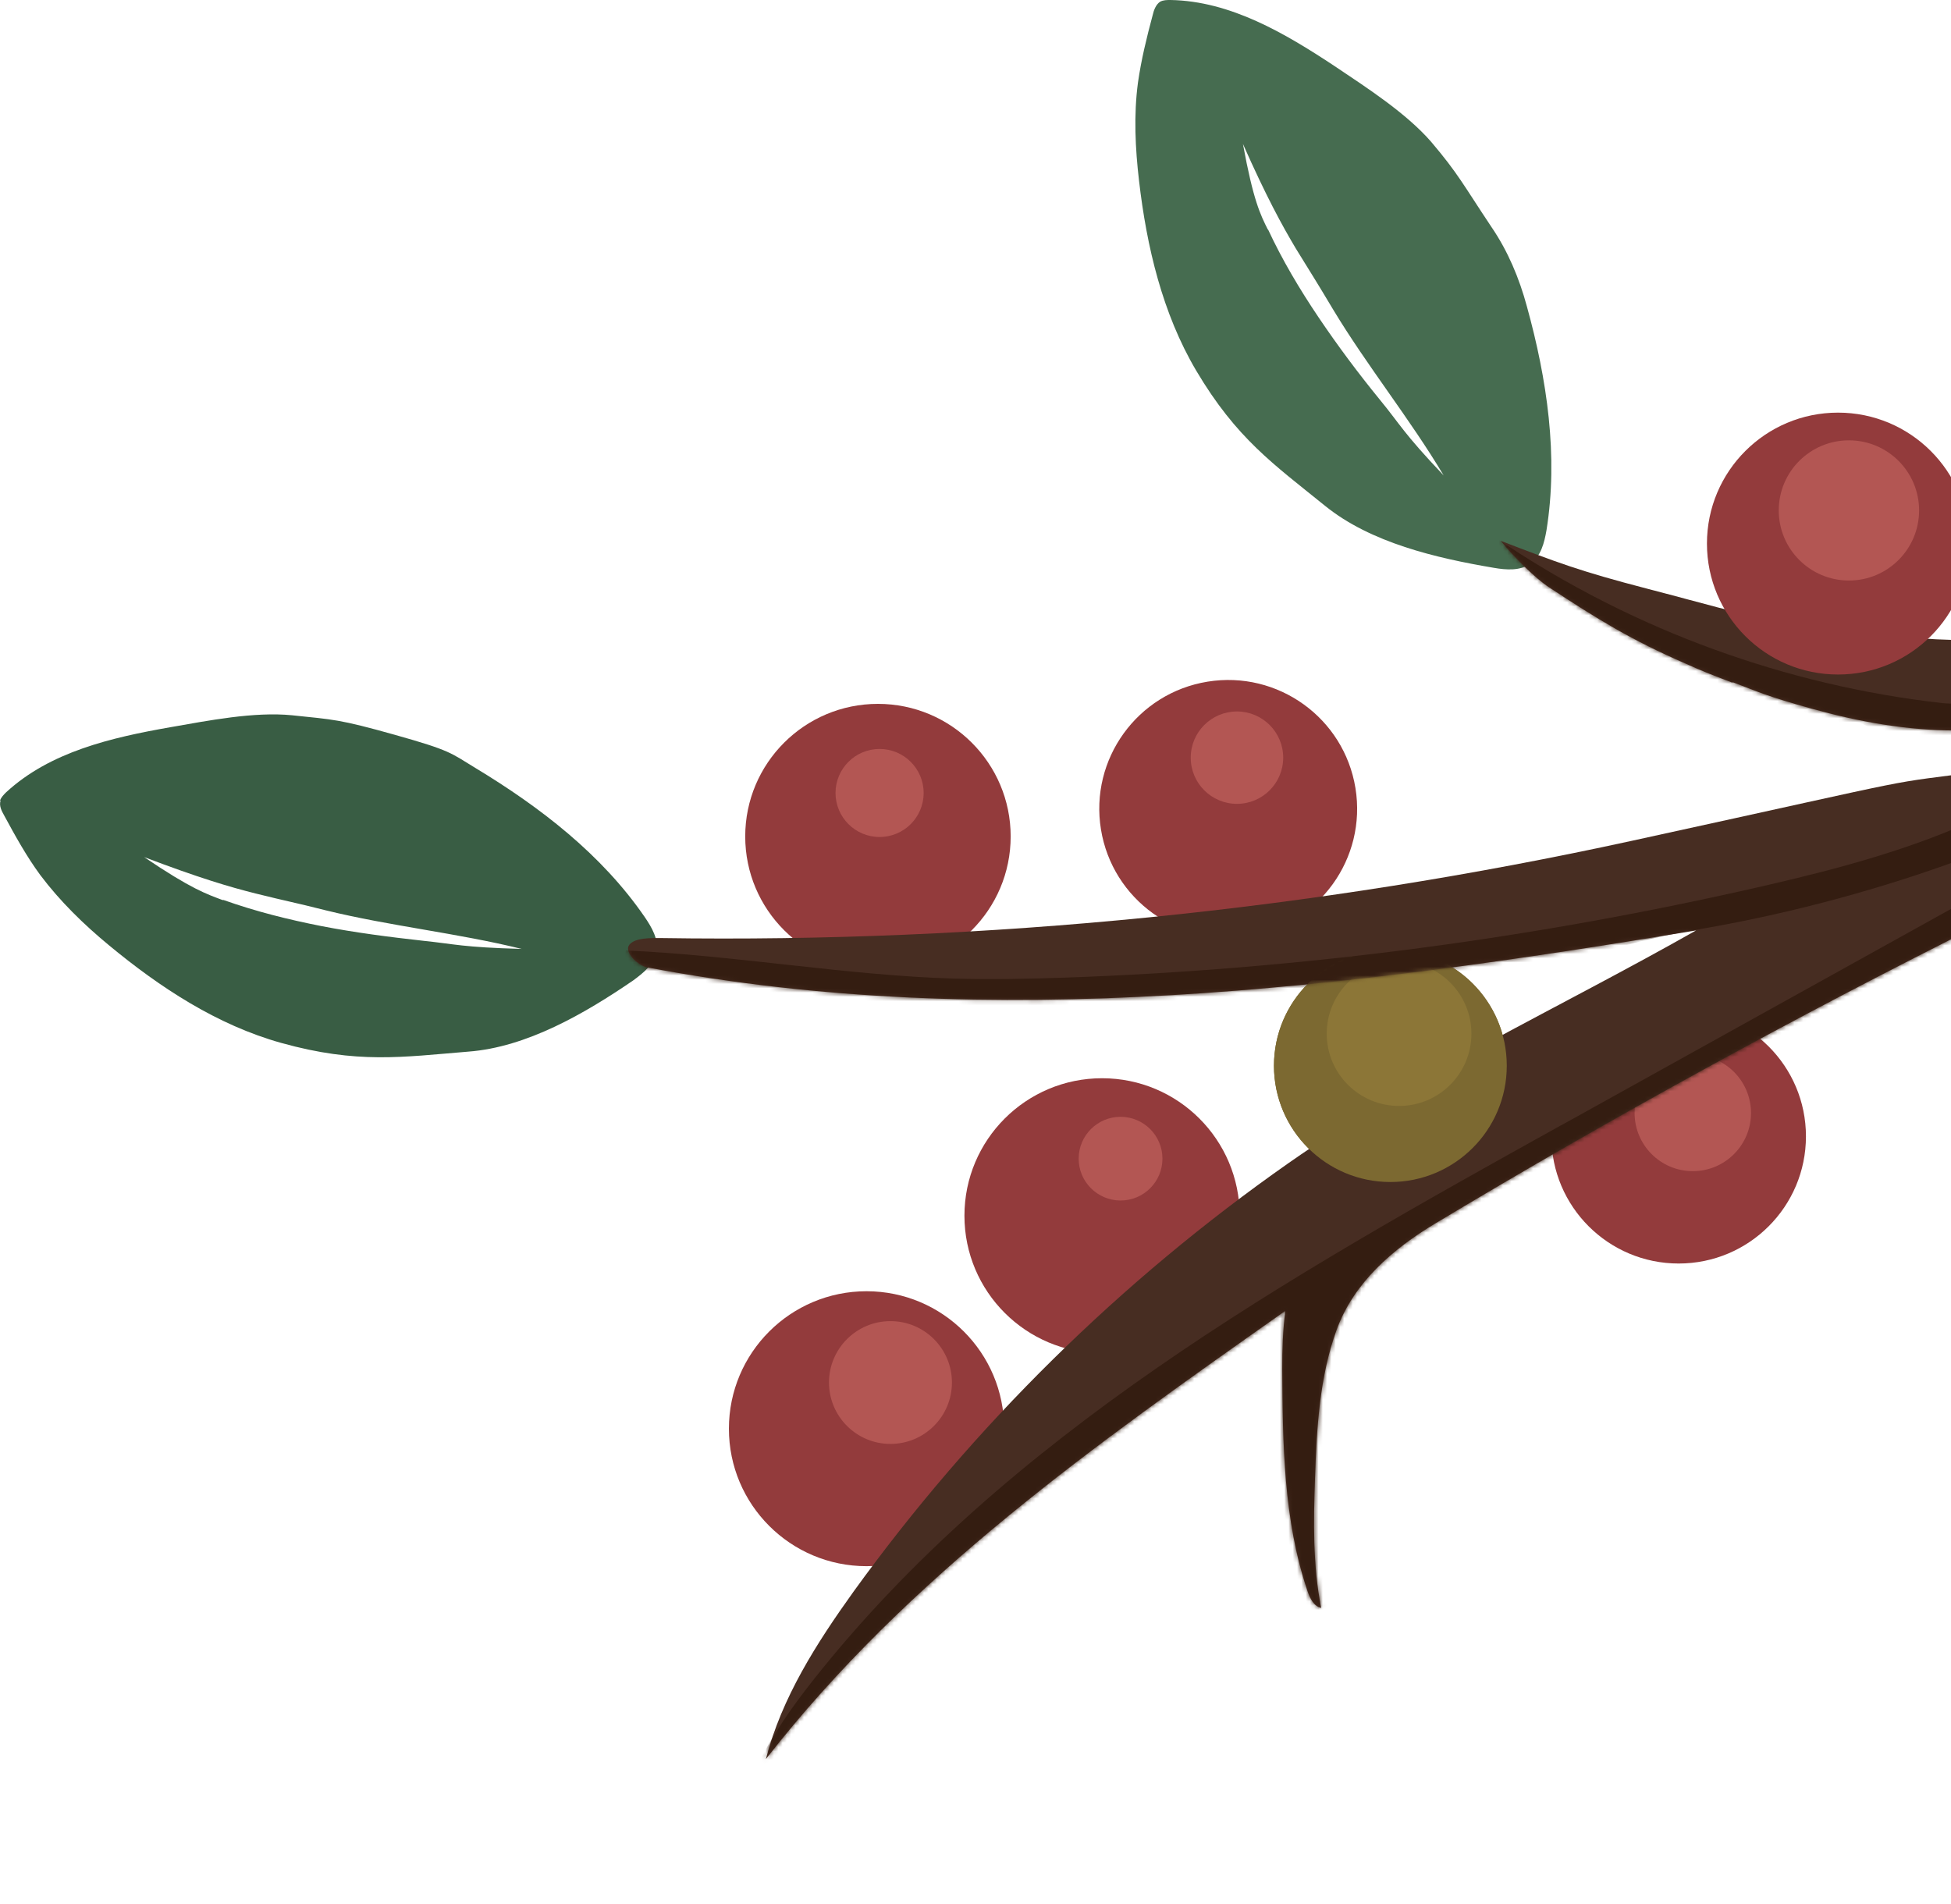 <svg width="455" height="444" viewBox="0 0 455 444" fill="none" xmlns="http://www.w3.org/2000/svg">
<g clip-path="url(#clip0_629_4674)">
<path d="M0.001 186.725C0.254 185.965 0.889 185.331 1.396 184.824C11.672 175.319 26.007 172.024 39.708 169.616C48.461 168.096 59.244 165.941 68.124 166.828C77.765 167.842 79.034 167.716 92.1 171.391C105.167 175.066 105.04 175.573 110.875 179.121C125.972 188.246 140.307 199.271 150.329 213.845C151.978 216.253 153.627 219.041 153.119 221.956C152.612 224.871 150.075 226.899 147.665 228.673C136.374 236.403 122.8 244.261 109.226 245.275C93.749 246.542 83.347 248.189 65.587 243.247C50.617 239.065 37.297 230.32 25.372 220.435C19.537 215.62 13.955 210.17 9.388 204.087C6.217 199.778 3.553 194.963 1.016 190.274C0.381 189.133 -0.253 187.992 0.127 186.725H0.001ZM52.14 209.917C59.624 212.578 67.236 214.479 74.974 216C82.84 217.521 90.705 218.534 98.697 219.422C106.055 220.182 107.831 220.942 121.658 221.322C106.816 217.647 90.959 216 75.989 212.325C68.504 210.424 67.236 210.297 59.624 208.396C53.535 206.875 46.304 204.721 33.618 199.905C44.655 207.382 48.207 208.523 51.886 209.917H52.14Z" fill="#395D44"/>
<path d="M265.389 19.263C266.15 13.94 267.419 8.744 268.814 3.548C269.068 2.408 269.576 1.014 270.59 0.38C271.352 0 272.113 0 273.001 0C286.955 0.253 299.641 7.731 311.312 15.461C318.67 20.404 327.931 26.36 333.766 33.077C340.109 40.554 341.251 43.088 347.848 52.973C351.653 58.549 354.317 64.886 356.093 71.476C360.787 88.458 363.451 106.327 360.66 123.689C360.153 126.604 359.392 129.645 356.981 131.419C354.571 133.194 351.273 132.94 348.355 132.433C334.908 130.152 319.685 126.604 309.029 117.986C296.977 108.228 288.351 102.271 278.963 86.43C271.098 73.123 267.419 57.536 265.643 42.201C264.755 34.597 264.374 26.867 265.389 19.263ZM295.709 53.48C299.007 60.577 303.066 67.421 307.506 74.011C311.946 80.6 316.767 87.064 321.841 93.274C326.535 98.976 327.17 100.877 336.684 110.889C328.819 97.709 318.797 85.29 310.932 72.236C306.999 65.646 306.238 64.506 302.178 57.916C299.007 52.593 295.328 45.876 289.873 33.584C292.283 46.764 293.932 50.059 295.709 53.607V53.48Z" fill="#466C50"/>
<path d="M404.046 159.224C400.367 157.83 396.688 156.436 393.136 154.789C380.577 149.339 372.712 144.523 361.168 136.92C358.25 135.019 353.049 129.949 350.004 126.147C363.198 131.217 368.526 133.244 384.129 137.3C399.733 141.355 402.651 142.496 412.038 144.143C416.986 145.03 421.933 145.917 426.881 146.678C439.947 148.579 453.268 149.593 466.461 149.339C466.207 154.789 466.968 161.379 465.7 166.701C464.431 172.024 459.991 170.376 456.185 170.376C444.768 170.376 433.478 168.349 422.568 165.307C411.658 162.266 410.136 161.379 404.046 159.097V159.224Z" fill="#472D22"/>
<mask id="mask0_629_4674" style="mask-type:luminance" maskUnits="userSpaceOnUse" x="350" y="126" width="117" height="45">
<path d="M404.046 159.224C400.367 157.83 396.688 156.436 393.136 154.789C380.577 149.339 372.712 144.523 361.168 136.92C358.25 135.019 353.049 129.949 350.004 126.147C363.198 131.217 368.526 133.244 384.129 137.3C399.733 141.355 402.651 142.496 412.038 144.143C416.986 145.03 421.933 145.917 426.881 146.678C439.947 148.579 453.268 149.593 466.461 149.339C466.207 154.789 466.968 161.379 465.7 166.701C464.431 172.024 459.991 170.376 456.185 170.376C444.768 170.376 433.478 168.349 422.568 165.307C411.658 162.266 410.136 161.379 404.046 159.097V159.224Z" fill="white"/>
</mask>
<g mask="url(#mask0_629_4674)">
<path d="M348.101 124.931C357.133 138.44 369.426 149.795 383.773 157.45C398.108 165.117 414.473 169.033 430.724 168.399C431.523 168.374 432.322 168.323 433.109 168.475C434.124 168.665 435.05 169.16 435.963 169.654C444.222 174.115 453.406 178.994 462.502 176.687C464.925 176.066 467.335 174.85 468.68 172.759C474.845 163.191 457.504 164.496 452.899 163.976C443.778 162.95 434.707 161.366 425.776 159.249C408.079 155.067 390.877 148.807 374.639 140.62C365.455 135.994 356.575 130.748 348.113 124.931H348.101Z" fill="#341D11"/>
</g>
<path d="M202.086 365.288C184.361 365.288 169.991 350.933 169.991 333.225C169.991 315.517 184.361 301.162 202.086 301.162C219.812 301.162 234.182 315.517 234.182 333.225C234.182 350.933 219.812 365.288 202.086 365.288Z" fill="#933B3C"/>
<path d="M257.016 315.609C239.29 315.609 224.921 301.254 224.921 283.546C224.921 265.838 239.29 251.483 257.016 251.483C274.742 251.483 289.111 265.838 289.111 283.546C289.111 301.254 274.742 315.609 257.016 315.609Z" fill="#933B3C"/>
<path d="M204.75 226.011C187.654 226.011 173.796 212.167 173.796 195.089C173.796 178.011 187.654 164.167 204.75 164.167C221.845 164.167 235.703 178.011 235.703 195.089C235.703 212.167 221.845 226.011 204.75 226.011Z" fill="#933B3C"/>
<path d="M256.758 193.447C254.098 177.074 265.228 161.646 281.618 158.988C298.008 156.33 313.452 167.449 316.112 183.823C318.773 200.196 307.643 215.624 291.253 218.282C274.862 220.94 259.419 209.821 256.758 193.447Z" fill="#933B3C"/>
<path d="M391.487 294.698C375.092 294.698 361.802 281.422 361.802 265.044C361.802 248.666 375.092 235.389 391.487 235.389C407.881 235.389 421.172 248.666 421.172 265.044C421.172 281.422 407.881 294.698 391.487 294.698Z" fill="#933B3C"/>
<path d="M428.657 157.323C411.772 157.323 398.084 143.649 398.084 126.781C398.084 109.913 411.772 96.239 428.657 96.239C445.542 96.239 459.23 109.913 459.23 126.781C459.23 143.649 445.542 157.323 428.657 157.323Z" fill="#933B3C"/>
<path d="M431.194 135.399C422.156 135.399 414.829 128.079 414.829 119.05C414.829 110.021 422.156 102.702 431.194 102.702C440.232 102.702 447.559 110.021 447.559 119.05C447.559 128.079 440.232 135.399 431.194 135.399Z" fill="#B35653"/>
<path d="M394.785 273.154C387.289 273.154 381.212 267.083 381.212 259.594C381.212 252.105 387.289 246.034 394.785 246.034C402.282 246.034 408.359 252.105 408.359 259.594C408.359 267.083 402.282 273.154 394.785 273.154Z" fill="#B35653"/>
<path d="M324.253 275.69C309.259 275.69 297.105 263.548 297.105 248.57C297.105 233.591 309.259 221.449 324.253 221.449C339.246 221.449 351.4 233.591 351.4 248.57C351.4 263.548 339.246 275.69 324.253 275.69Z" fill="#7C6931"/>
<path d="M326.282 257.948C316.964 257.948 309.41 250.401 309.41 241.092C309.41 231.784 316.964 224.237 326.282 224.237C335.6 224.237 343.154 231.784 343.154 241.092C343.154 250.401 335.6 257.948 326.282 257.948Z" fill="#8C7637"/>
<path d="M299.768 305.725C255.495 336.9 211.855 367.569 178.618 410.277C182.297 395.957 190.416 383.284 199.042 371.244C226.951 332.592 261.457 298.628 300.53 271.254C330.595 250.217 363.579 235.136 395.547 217.013C314.484 230.447 231.772 240.965 150.963 225.631C148.692 225.149 145.406 221.956 146.802 220.308C148.197 218.661 151.851 218.788 154.134 218.788C230.123 219.928 306.238 212.324 380.578 196.103C454.917 179.881 435.888 183.43 464.178 179.628C463.417 191.667 463.163 203.2 462.402 215.239V215.366C419.016 237.037 376.391 260.355 334.782 285.321C324.76 291.328 315.727 299.16 311.731 310.122C307.735 321.084 307.088 332.959 306.682 344.631C306.327 354.782 306.137 365.047 308.116 375.021C306.378 374.641 305.49 372.74 304.919 371.067C299.312 354.529 299.147 336.71 299.033 319.247C299.007 314.951 299.198 309.995 299.756 305.737L299.768 305.725Z" fill="#472D22"/>
<mask id="mask1_629_4674" style="mask-type:luminance" maskUnits="userSpaceOnUse" x="146" y="179" width="319" height="232">
<path d="M299.768 305.725C255.495 336.9 211.855 367.569 178.618 410.277C182.297 395.957 190.416 383.284 199.042 371.244C226.951 332.592 261.457 298.628 300.53 271.254C330.595 250.217 363.579 235.136 395.547 217.013C314.484 230.447 231.772 240.965 150.963 225.631C148.692 225.149 145.406 221.956 146.802 220.308C148.197 218.661 151.851 218.788 154.134 218.788C230.123 219.928 306.238 212.324 380.578 196.103C454.917 179.881 435.888 183.43 464.178 179.628C463.417 191.667 463.163 203.2 462.402 215.239V215.366C419.016 237.037 376.391 260.355 334.782 285.321C324.76 291.328 315.727 299.16 311.731 310.122C307.735 321.084 307.088 332.959 306.682 344.631C306.327 354.782 306.137 365.047 308.116 375.021C306.378 374.641 305.49 372.74 304.919 371.067C299.312 354.529 299.147 336.71 299.033 319.247C299.007 314.951 299.198 309.995 299.756 305.737L299.768 305.725Z" fill="white"/>
</mask>
<g mask="url(#mask1_629_4674)">
<path d="M364.06 262.459C300.301 297.855 234.804 334.695 189.617 391.901C179.899 404.207 170.88 418.439 171.095 434.102C171.121 435.889 171.298 437.752 172.275 439.248C173.734 441.453 176.55 442.264 179.151 442.758C192.192 445.204 205.626 443.671 218.718 441.491C245.473 437.055 272.024 429.946 296.127 417.513C318.518 405.968 338.359 390.076 357.515 373.715C379.436 354.997 400.837 335.392 418.394 312.53C435.431 290.352 448.612 265.234 457.302 238.671C459.471 232.031 461.361 225.289 462.96 218.496C465.256 208.776 464.926 206.482 455.462 211.741C441.115 219.713 426.767 227.671 412.419 235.63C396.308 244.577 380.184 253.524 364.073 262.471L364.06 262.459Z" fill="#341D11"/>
<path d="M464.52 198.764C460.93 199.144 457.517 200.411 454.117 201.615C434.949 208.421 415.172 213.553 395.103 216.937C357.578 223.248 323.643 244.121 286.359 251.75C274.891 254.094 263.258 255.843 251.561 255.805C236.592 255.755 221.8 252.789 207.123 249.824C189.299 246.224 171.082 242.486 155.466 233.184C151.47 230.801 144.822 226.188 145.951 221.689C170.74 222.729 197.71 227.532 222.511 228.241C231.15 228.482 239.802 228.317 248.441 228.013C301.24 226.163 353.873 219.446 405.442 207.965C422.606 204.137 440.531 199.778 456.718 192.896C459.915 191.54 463.277 190.07 466.727 190.476C467.932 193.834 466.245 195.634 464.532 198.764H464.52Z" fill="#341D11"/>
</g>
<mask id="mask2_629_4674" style="mask-type:luminance" maskUnits="userSpaceOnUse" x="294" y="218" width="60" height="61">
<path d="M353.938 218.914V278.224H294.567V218.914H353.938ZM340.744 225.504C335.924 222.082 330.215 220.181 324.252 220.181C318.29 220.181 308.268 223.73 302.813 229.94C315.499 228.672 328.058 227.278 340.744 225.504Z" fill="white"/>
</mask>
<g mask="url(#mask2_629_4674)">
<path d="M324.253 275.689C309.259 275.689 297.105 263.547 297.105 248.569C297.105 233.59 309.259 221.448 324.253 221.448C339.246 221.448 351.4 233.59 351.4 248.569C351.4 263.547 339.246 275.689 324.253 275.689Z" fill="#7C6931"/>
<path d="M326.282 257.947C316.964 257.947 309.41 250.4 309.41 241.091C309.41 231.783 316.964 224.236 326.282 224.236C335.6 224.236 343.154 231.783 343.154 241.091C343.154 250.4 335.6 257.947 326.282 257.947Z" fill="#8C7637"/>
</g>
<path d="M261.329 279.998C255.935 279.998 251.561 275.629 251.561 270.24C251.561 264.85 255.935 260.481 261.329 260.481C266.724 260.481 271.098 264.85 271.098 270.24C271.098 275.629 266.724 279.998 261.329 279.998Z" fill="#B35653"/>
<path d="M288.477 187.485C282.521 187.485 277.694 182.662 277.694 176.713C277.694 170.763 282.521 165.94 288.477 165.94C294.432 165.94 299.26 170.763 299.26 176.713C299.26 182.662 294.432 187.485 288.477 187.485Z" fill="#B35653"/>
<path d="M205.131 195.216C199.456 195.216 194.855 190.62 194.855 184.951C194.855 179.281 199.456 174.686 205.131 174.686C210.806 174.686 215.406 179.281 215.406 184.951C215.406 190.62 210.806 195.216 205.131 195.216Z" fill="#B35653"/>
<path d="M207.669 336.774C199.752 336.774 193.334 330.362 193.334 322.453C193.334 314.544 199.752 308.133 207.669 308.133C215.586 308.133 222.004 314.544 222.004 322.453C222.004 330.362 215.586 336.774 207.669 336.774Z" fill="#B35653"/>
</g>
<defs>
<clipPath id="clip0_629_4674">
<rect width="470" height="444" fill="white" transform="matrix(-1 0 0 1 470 0)"/>
</clipPath>
</defs>
</svg>
